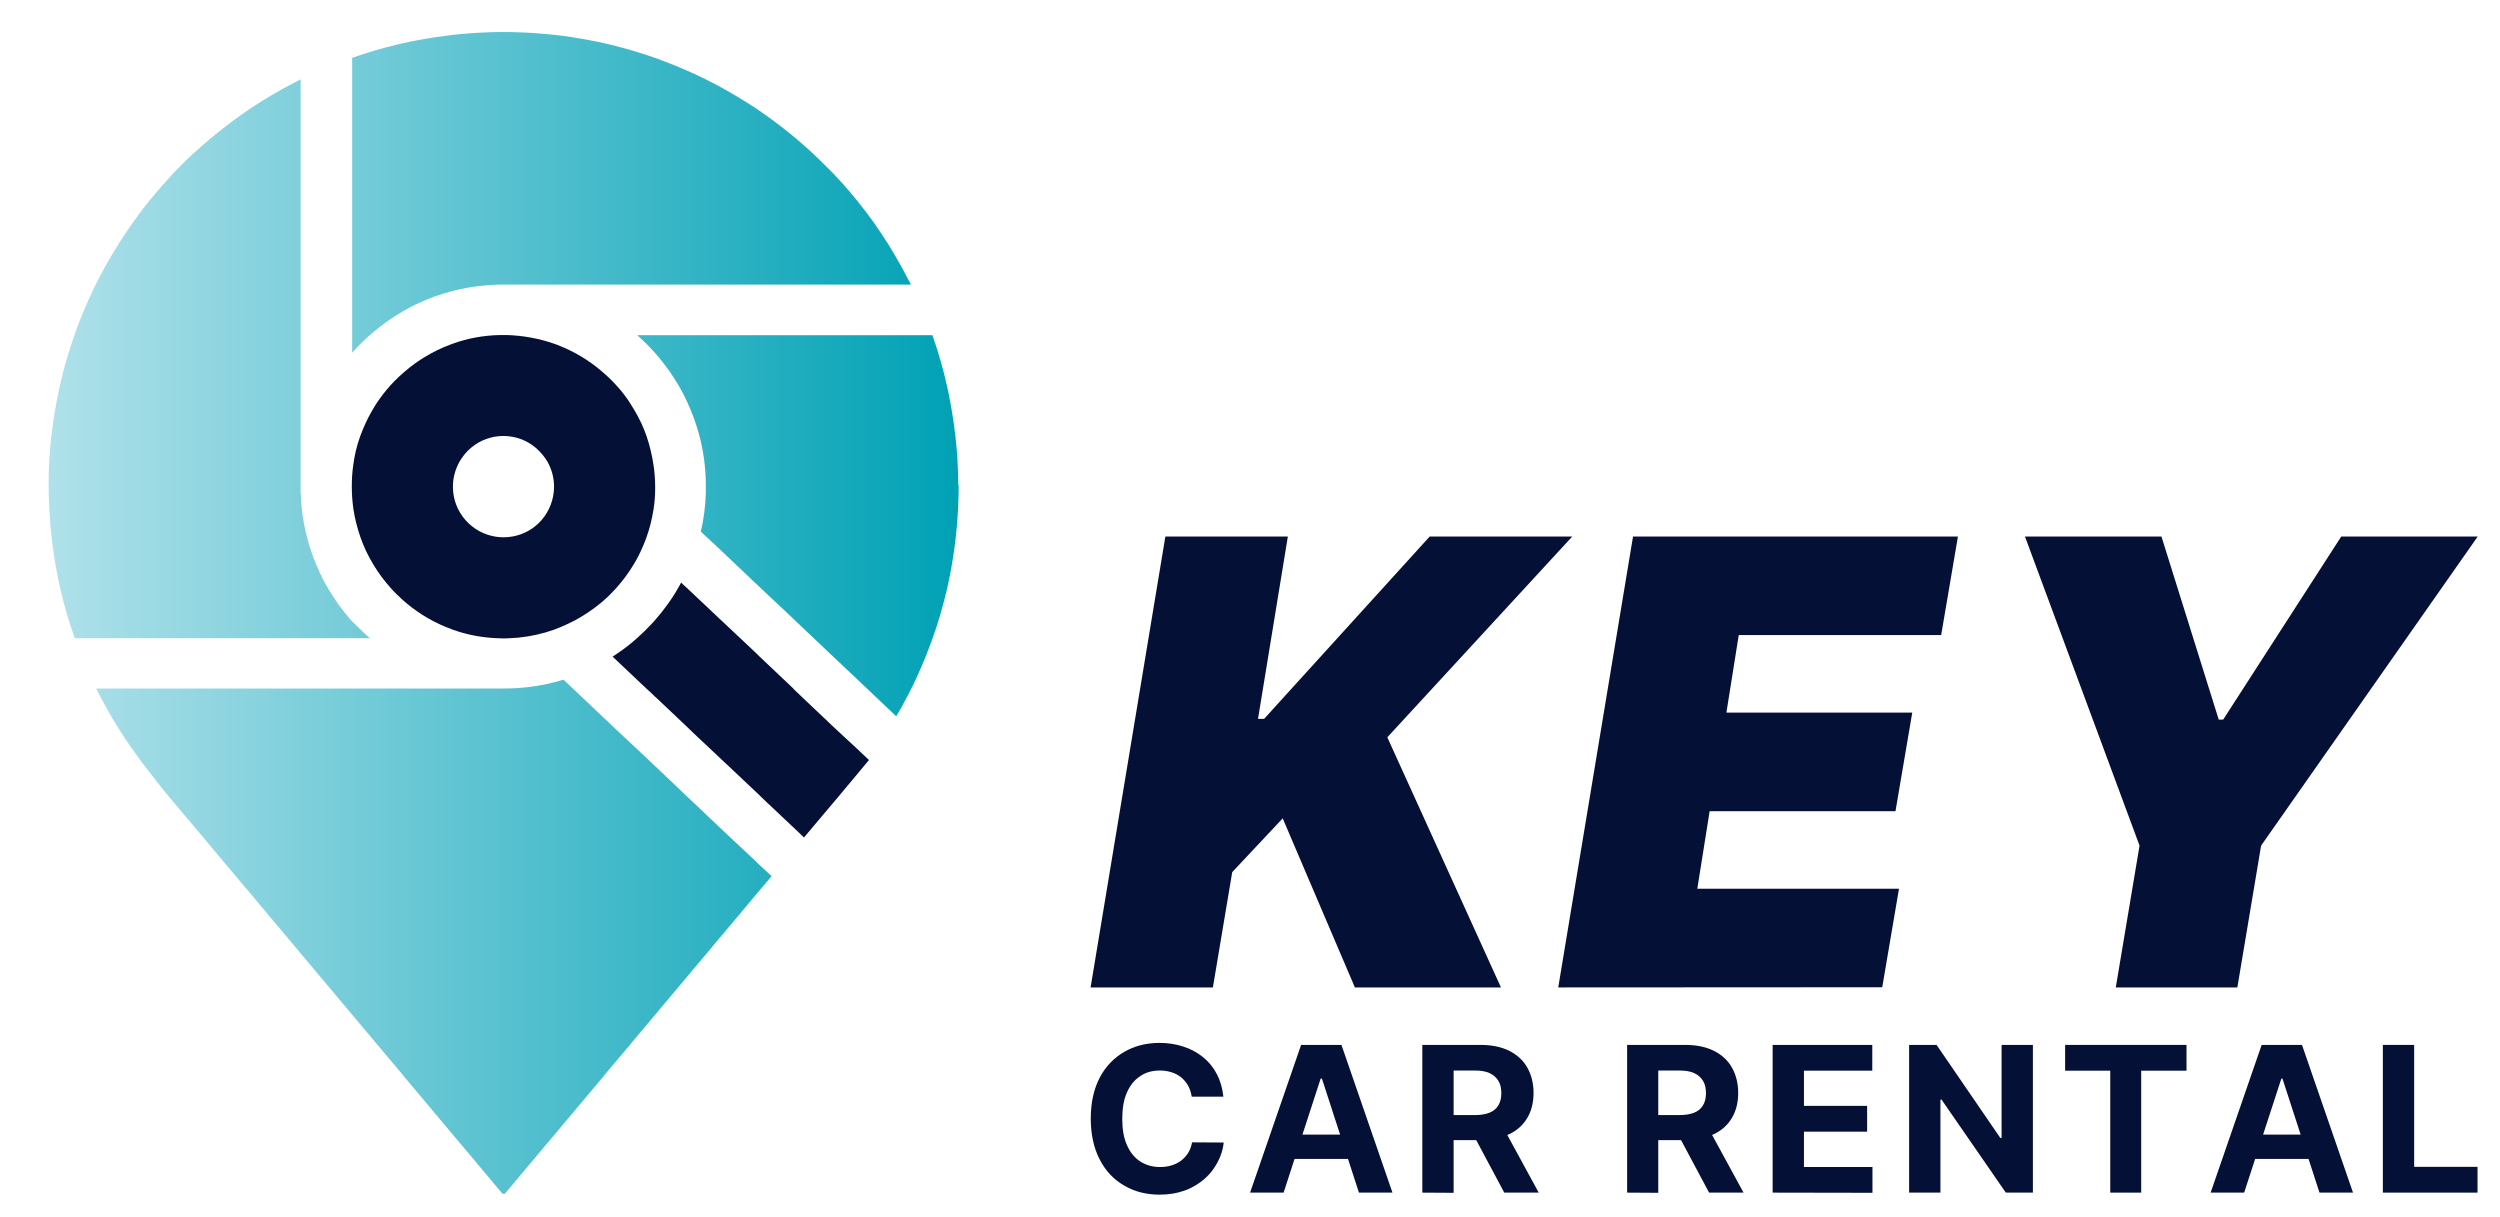<?xml version="1.0" encoding="utf-8"?>
<!-- Generator: Adobe Illustrator 28.1.0, SVG Export Plug-In . SVG Version: 6.00 Build 0)  -->
<svg version="1.1" id="Layer_1" xmlns="http://www.w3.org/2000/svg" xmlns:xlink="http://www.w3.org/1999/xlink" x="0px" y="0px"
	 viewBox="0 0 1357.3 661" style="enable-background:new 0 0 1357.3 661;" xml:space="preserve">
<style type="text/css">
	.st0{fill:#051036;}
	.st1{fill:url(#SVGID_1_);}
</style>
<g>
	<path class="st0" d="M471.8,412.6l-1.5,1.8l-4.9,5.9l-7.2,8.6l-4,4.8l-1.7,2L438,452.9l-1.5,1.8l-2.8-2.7l-16-15.1l-1.1-1l-2.9-2.8
		l-3-2.9l-1.5-1.4l-12.6-11.9l-3.1-2.9l-10.4-9.8l-3.1-2.9l-3.5-3.3l-3.2-3.1l-16.7-15.8l-0.9-0.8l-2.6-2.5l-2.1-1.9l-14.4-13.6
		l-4-3.8c3.8-2.5,7.5-5.1,10.9-8c0.8-0.7,1.6-1.4,2.4-2.1c2.7-2.4,5.4-5,7.8-7.6c0.6-0.7,1.3-1.4,1.9-2.1c2.4-2.7,4.6-5.5,6.7-8.4
		c2.2-3,4.2-6.1,6-9.3c0.5-0.9,1-1.8,1.5-2.7l2,1.9l0.9,0.8l10.3,9.7l7.3,6.9l1.5,1.4l10,9.4l8.7,8.2l0.2,0.2l1.1,1.1l19,18l0,0.1
		l0.9,0.9l6.1,5.8l13.1,12.4l0.7,0.7l5.8,5.4l2.4,2.2l5.5,5.1l5.8,5.5L471.8,412.6z"/>
	
		<linearGradient id="SVGID_1_" gradientUnits="userSpaceOnUse" x1="26.52" y1="329.205" x2="520.27" y2="329.205" gradientTransform="matrix(1 0 0 -1 0 662)">
		<stop  offset="0" style="stop-color:#B0E1EA"/>
		<stop  offset="1" style="stop-color:#00A1B5"/>
	</linearGradient>
	<path class="st1" d="M200.8,346.5H40.6c-1.5-4.1-2.8-8.4-4.1-12.6c-1.4-4.7-2.7-9.5-3.8-14.4c0-0.2-0.1-0.3-0.1-0.5
		c-1.4-6.2-2.6-12.6-3.5-19c-0.4-2.8-0.8-5.6-1.1-8.4c-0.8-7.3-1.3-14.6-1.5-22.1c0-1.8-0.1-3.5-0.1-5.3c0-1.3,0-2.5,0-3.8
		c0.1-8,0.6-15.9,1.5-23.6c0.3-2.4,0.6-4.8,0.9-7.1c1-6.9,2.2-13.6,3.7-20.3c1-4.6,2.2-9.2,3.5-13.7c1.3-4.6,2.8-9.2,4.4-13.7
		c1.9-5.5,4-10.9,6.3-16.1c1.7-3.8,3.4-7.6,5.2-11.3c0.6-1.2,1.2-2.3,1.8-3.5c2-4,4.2-7.9,6.5-11.8c2.4-4.1,5-8.2,7.6-12.2
		c2.6-3.9,5.4-7.8,8.2-11.6c1.6-2.2,3.3-4.3,5-6.4c2.6-3.2,5.3-6.3,8-9.4c1.6-1.8,3.3-3.6,4.9-5.4c4.6-4.9,9.4-9.6,14.5-14
		c1.8-1.6,3.7-3.2,5.5-4.8c1.3-1.1,2.6-2.2,3.9-3.2c5.8-4.7,11.8-9.1,18-13.3c0,0,0,0,0,0c7.7-5.1,15.6-9.8,23.9-14.1h0.1l0,0
		c1.1-0.6,2.3-1.2,3.4-1.8v224.7l0.1-0.1c0.2,8.3,1.4,16.3,3.4,24c0.9,3.6,2.1,7.2,3.3,10.6c2.2,5.9,4.8,11.5,7.9,16.8
		c1.9,3.2,3.9,6.3,6,9.3c2.1,2.9,4.4,5.7,6.7,8.4C194.1,340.2,197.4,343.5,200.8,346.5z M494.6,154.5H273.4
		c-5.3,0-10.5,0.4-15.6,1.1c-1.3,0.2-2.6,0.4-4,0.6c-2.6,0.5-5.2,1.1-7.8,1.7c-7.1,1.8-13.9,4.3-20.3,7.4c-2.4,1.2-4.8,2.4-7.1,3.8
		c-5.7,3.3-11.1,7.1-16,11.3c-0.6,0.5-1.1,1-1.7,1.4c-1.5,1.4-3,2.8-4.5,4.2c-1.8,1.8-3.6,3.6-5.2,5.5V31.4c7.7-2.7,15.6-5.1,23.6-7
		c1.3-0.3,2.5-0.6,3.8-0.9c2.8-0.6,5.5-1.2,8.3-1.7c6.3-1.2,12.6-2.1,19.1-2.9l0,0.1v-0.1c6.7-0.7,13.4-1.2,20.3-1.4
		c2.4-0.1,4.8-0.1,7.1-0.1s4.8,0,7.1,0.1c6.8,0.2,13.6,0.7,20.3,1.4v0.1l0-0.1c6.4,0.7,12.8,1.7,19.1,2.9c2.8,0.5,5.5,1.1,8.3,1.7
		c1.3,0.3,2.5,0.6,3.8,0.9c8,2,15.9,4.3,23.6,7c1.6,0.6,3.2,1.2,4.8,1.8c7.7,2.9,15.3,6.2,22.6,9.8c1.2,0.6,2.3,1.2,3.5,1.8l0,0h0.1
		c8.2,4.3,16.2,9,23.9,14.1c0,0,0,0,0,0c6.2,4.2,12.2,8.6,18,13.3c1.3,1.1,2.6,2.1,3.9,3.2c1.9,1.6,3.7,3.2,5.5,4.8
		c5,4.5,9.8,9.2,14.5,14c1.7,1.8,3.3,3.6,5,5.4c2.8,3.1,5.4,6.2,8,9.4c1.7,2.1,3.4,4.3,5,6.4c2.9,3.8,5.6,7.6,8.2,11.6
		c2.7,4,5.2,8,7.6,12.2c2.3,3.9,4.5,7.8,6.5,11.8C493.4,152.2,494,153.3,494.6,154.5z M255.6,73L255.6,73l-0.2,0
		C255.4,73.1,255.5,73.1,255.6,73z M520.2,260.4c-0.1-8-0.6-15.9-1.5-23.6c-0.3-2.4-0.6-4.8-0.9-7.1c-1-6.9-2.2-13.6-3.7-20.3
		c-1-4.6-2.2-9.2-3.5-13.7c-1.3-4.6-2.8-9.2-4.4-13.7H346c1.5,1.4,3,2.8,4.5,4.2c1.8,1.8,3.5,3.6,5.2,5.5c2.6,2.9,5,6,7.3,9.2
		c0.3,0.4,0.5,0.7,0.8,1.1c1.6,2.4,3.2,4.9,4.7,7.4c3.3,5.6,6,11.6,8.3,17.8c1.1,3.1,2.1,6.3,3,9.6c2.1,8.2,3.3,16.7,3.4,25.5l0,0
		v5.5l0-0.1c-0.2,7.2-1.1,14.1-2.7,20.9l2.7,2.6l0.6,0.5l5.9,5.5l13.2,12.5l6.7,6.4l1,0.9l2.2,2.1l11.6,10.9l5.2,4.9l8.4,8l3.8,3.6
		l3.5,3.3l4.2,4l15.9,15l0.6,0.6l3.5,3.3l1.4,1.3l6.7,6.4l9,8.5c2.2-3.7,4.3-7.5,6.3-11.4c0.6-1.1,1.2-2.3,1.8-3.5
		c1.7-3.4,3.3-6.8,4.8-10.3c2.5-5.6,4.7-11.3,6.8-17.1c1.5-4.1,2.8-8.3,4.1-12.6c1.4-4.7,2.6-9.5,3.8-14.4c0-0.2,0.1-0.3,0.1-0.5
		c1.4-6.2,2.6-12.6,3.5-19c0.4-2.8,0.8-5.6,1.1-8.4c0.8-7.3,1.3-14.6,1.5-22.1c0-1.8,0.1-3.5,0.1-5.3
		C520.2,263,520.2,261.7,520.2,260.4z M411.5,468.8l-1-1l-11.7-11l-0.7-0.6l-0.5-0.5l-6.6-6.2l-7.9-7.5l-4.2-4l-8.5-8l-1.2-1.2
		l-10.2-9.7l-3.2-3l-6.2-5.9l-9.4-8.8l-1.2-1.1l-10.7-10.1l-0.2-0.2l-9.1-8.6l-7.9-7.5l-5.2-4.9c-1.7,0.5-3.3,1-5,1.4
		c-2.9,0.8-5.9,1.4-8.9,1.9c-0.5,0.1-0.9,0.1-1.4,0.2c-5.6,0.9-11.3,1.3-17.1,1.3H52.2c0.6,1.2,1.2,2.3,1.8,3.5
		c2.2,4.3,4.6,8.5,7,12.7c2.3,3.8,4.6,7.6,7.1,11.3c2.8,4.2,5.8,8.3,8.8,12.4c1.4,1.9,11.7,15.1,11.7,15.1l5.8,6.9l14.5,17.2
		l2.8,3.3l0.6,0.8l17.9,21.3l4.5,5.3l1.6,1.9l11.8,14.1l9.6,11.4l6,7.2l2.3,2.7l14.7,17.5l3.2,3.8l7.2,8.6l10.7,12.7l1.9,2.3
		l14.9,17.7l1.1,1.4l7,8.3l10.9,13l8.4,10l3.8,4.5l5.8,6.9l17.2,20.5h1.3l17.2-20.5l5.8-6.9l3.8-4.5l8.4-10l10.9-13l7-8.3l1.1-1.4
		l14.9-17.7l1.9-2.3l10.7-12.7l7.2-8.6l3.2-3.8l14.7-17.5l2.3-2.7l6-7.2l9.6-11.4l11.8-14.1l1.6-1.9l4.5-5.3l2.2-2.6L411.5,468.8z"
		/>
	<path class="st0" d="M354.9,253.1c-0.8-5.6-2.1-11.1-3.9-16.4c-1.7-4.9-3.9-9.5-6.5-13.9c-0.9-1.5-1.8-2.9-2.7-4.4
		c-2.1-3.2-4.5-6.3-7.1-9.1c-1.4-1.6-2.9-3.1-4.4-4.5c-0.7-0.7-1.4-1.3-2.1-1.9c-0.5-0.5-1.1-0.9-1.6-1.4c-7-6-15.1-10.8-23.9-14.2
		c-0.6-0.2-1.3-0.5-1.9-0.7c-8-2.8-16.6-4.4-25.5-4.7c-0.6,0-1.3,0-2,0s-1.3,0-2,0c-8.9,0.2-17.5,1.8-25.5,4.7
		c-0.6,0.2-1.3,0.5-1.9,0.7c-8.8,3.4-16.9,8.2-23.9,14.2c-0.5,0.5-1.1,0.9-1.6,1.4c-0.7,0.6-1.4,1.3-2.1,1.9c-1.5,1.4-3,3-4.4,4.5
		c-2.6,2.9-4.9,5.9-7.1,9.1c-0.9,1.4-1.9,2.9-2.7,4.4c-2.6,4.4-4.7,9.1-6.5,13.9c-1.9,5.2-3.2,10.7-3.9,16.4
		c-0.5,3.6-0.7,7.3-0.7,11.1c0,4.2,0.3,8.3,0.9,12.4c0.8,5.2,2.1,10.2,3.8,15.1c1.8,5.2,4.2,10.2,7,14.8c2.7,4.5,5.8,8.7,9.3,12.6
		c2,2.3,4.2,4.4,6.5,6.5c0.8,0.7,1.6,1.4,2.3,2c7.1,5.9,15.3,10.7,24.1,13.9c0.3,0.1,0.6,0.2,1,0.4c7.6,2.7,15.7,4.3,24.2,4.6
		c1.1,0,2.2,0.1,3.2,0.1s2.2,0,3.2-0.1c1.6-0.1,3.3-0.2,4.9-0.3c6.7-0.7,13.1-2.1,19.3-4.3c0.3-0.1,0.6-0.2,1-0.4
		c3.5-1.3,6.8-2.8,10.1-4.5c5-2.7,9.7-5.8,14.1-9.4c0.8-0.7,1.6-1.3,2.3-2c2-1.7,3.8-3.6,5.6-5.5c0.3-0.3,0.6-0.6,0.9-1
		c3.5-3.9,6.6-8.1,9.3-12.6c1.9-3.1,3.6-6.4,5-9.8c0.7-1.6,1.4-3.3,2-5c1.7-4.8,3-9.9,3.8-15.1c0.6-3.7,0.9-7.5,0.9-11.4
		c0-0.3,0-0.7,0-1C355.7,260.5,355.4,256.8,354.9,253.1z M294,282.4c-1,1.1-2.1,2.2-3.3,3.2c-4.7,3.8-10.7,6.1-17.3,6.1
		c-4.7,0-9.2-1.2-13.1-3.3l0,0c-1.5-0.8-2.9-1.7-4.2-2.8c-2.4-1.9-4.4-4.2-6.1-6.9l0,0c-2.6-4.2-4.1-9.1-4.1-14.5
		c0-4.9,1.3-9.4,3.5-13.4l0,0c1.3-2.2,2.8-4.3,4.6-6.1c0.4-0.4,0.9-0.8,1.3-1.2c0.2-0.2,0.4-0.4,0.7-0.6l0,0
		c4.7-3.9,10.8-6.2,17.3-6.2s12.6,2.3,17.3,6.2l0,0c0.2,0.2,0.4,0.4,0.7,0.6c2.4,2.1,4.4,4.6,6,7.3l0,0c2.2,4,3.5,8.5,3.5,13.4
		C300.8,271.2,298.2,277.5,294,282.4z"/>
</g>
<g>
	<path class="st0" d="M592.1,536.1l40.6-244.8h66.5l-16.2,99h3.3l89.9-99h77.4l-100.4,109l61.7,135.8h-79.3l-39.2-91.8L669,473.5
		l-10.5,62.6H592.1z"/>
	<path class="st0" d="M846,536.1l40.6-244.8H1063l-9.1,53.5H944l-6.7,42.1h100.9l-9.1,53.5H928.2l-6.7,42.1H1031l-9.1,53.5
		L846,536.1L846,536.1z"/>
	<path class="st0" d="M1099.4,291.3h74.1l31.1,99.4h2.4l64.1-99.4h74.1l-117.6,167.8l-12.9,77h-66l12.9-77L1099.4,291.3z"/>
</g>
<g>
	<path class="st0" d="M664.2,595.4h-17.2c-0.3-2.2-1-4.2-1.9-5.9c-1-1.7-2.2-3.2-3.7-4.5c-1.5-1.2-3.3-2.2-5.2-2.8s-4.1-1-6.4-1
		c-4.2,0-7.8,1-10.8,3.1c-3.1,2-5.5,5-7.2,8.9c-1.7,3.9-2.5,8.6-2.5,14.2c0,5.7,0.8,10.5,2.6,14.4c1.7,3.9,4.1,6.8,7.2,8.8
		c3.1,2,6.7,3,10.7,3c2.3,0,4.4-0.3,6.3-0.9c2-0.6,3.7-1.5,5.2-2.6c1.5-1.2,2.8-2.6,3.8-4.2s1.7-3.6,2.1-5.7l17.2,0.1
		c-0.4,3.7-1.5,7.2-3.3,10.6s-4.1,6.5-7.1,9.1s-6.5,4.8-10.6,6.3c-4.1,1.5-8.7,2.3-13.8,2.3c-7.2,0-13.5-1.6-19.2-4.9
		s-10.1-7.9-13.3-14.1c-3.2-6.1-4.9-13.6-4.9-22.3c0-8.8,1.7-16.2,4.9-22.3s7.8-10.8,13.4-14c5.6-3.2,12-4.8,19-4.8
		c4.7,0,9,0.7,13,2c4,1.3,7.5,3.2,10.6,5.7c3.1,2.5,5.6,5.5,7.5,9.2C662.5,586.6,663.7,590.8,664.2,595.4z"/>
	<path class="st0" d="M696.9,647.5h-18.2l27.7-80.2h21.9l27.7,80.2h-18.2l-20.1-61.9H717L696.9,647.5z M695.7,616h42.9v13.2h-42.9
		V616z"/>
	<path class="st0" d="M772.2,647.5v-80.2h31.7c6.1,0,11.2,1.1,15.5,3.2c4.3,2.2,7.6,5.2,9.8,9.1s3.4,8.5,3.4,13.8
		c0,5.3-1.2,9.9-3.5,13.7c-2.3,3.8-5.6,6.8-10,8.8s-9.6,3.1-15.8,3.1h-21.2v-13.6h18.5c3.2,0,5.9-0.4,8.1-1.3s3.7-2.2,4.8-4
		s1.6-4,1.6-6.6c0-2.7-0.5-4.9-1.6-6.7s-2.7-3.2-4.8-4.2c-2.2-1-4.9-1.4-8.1-1.4h-11.4v66.4L772.2,647.5L772.2,647.5z M815.5,611
		l19.9,36.5h-18.7L797.2,611H815.5z"/>
	<path class="st0" d="M883.4,647.5v-80.2H915c6.1,0,11.2,1.1,15.5,3.2c4.3,2.2,7.6,5.2,9.8,9.1s3.4,8.5,3.4,13.8
		c0,5.3-1.2,9.9-3.5,13.7c-2.3,3.8-5.6,6.8-10,8.8s-9.6,3.1-15.8,3.1h-21.2v-13.6h18.5c3.2,0,5.9-0.4,8.1-1.3s3.7-2.2,4.8-4
		s1.6-4,1.6-6.6c0-2.7-0.5-4.9-1.6-6.7s-2.7-3.2-4.8-4.2c-2.2-1-4.9-1.4-8.1-1.4h-11.4v66.4L883.4,647.5L883.4,647.5z M926.7,611
		l19.9,36.5h-18.7L908.4,611H926.7z"/>
	<path class="st0" d="M962.4,647.5v-80.2h54.1v14h-37.1v19.1h34.3v14h-34.3v19.2h37.2v14L962.4,647.5L962.4,647.5z"/>
	<path class="st0" d="M1103.7,567.3v80.2H1089l-34.9-50.5h-0.6v50.5h-17v-80.2h14.9l34.6,50.5h0.7v-50.5H1103.7z"/>
	<path class="st0" d="M1121.2,581.3v-14h65.9v14h-24.6v66.2h-16.8v-66.2H1121.2z"/>
	<path class="st0" d="M1218.4,647.5h-18.2l27.7-80.2h21.9l27.7,80.2h-18.2l-20.1-61.9h-0.6L1218.4,647.5z M1217.3,616h42.9v13.2
		h-42.9V616z"/>
	<path class="st0" d="M1293.7,647.5v-80.2h17v66.2h34.4v14L1293.7,647.5L1293.7,647.5z"/>
</g>
</svg>
